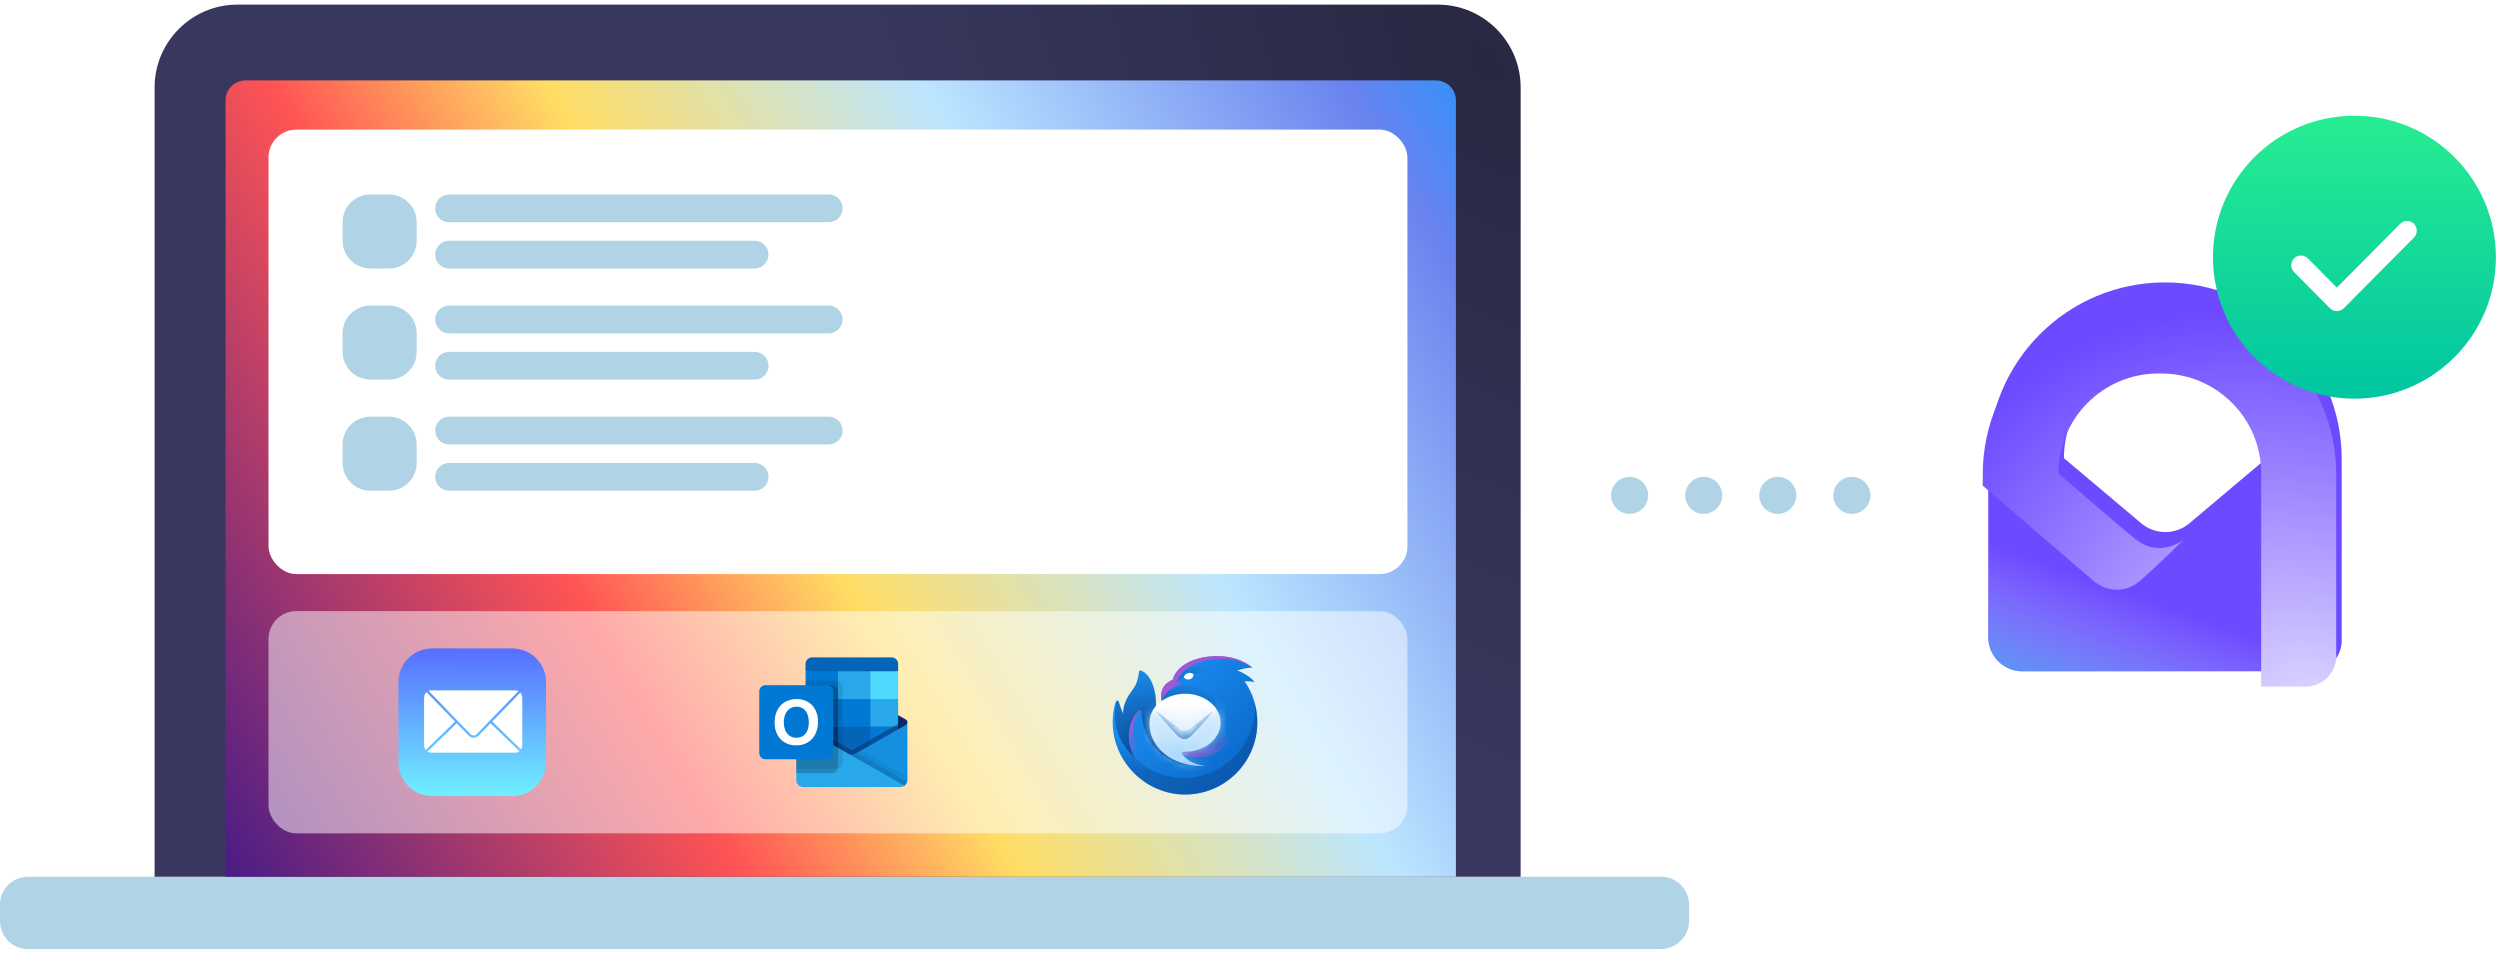 <svg width="270" height="104" viewBox="0 0 270 104" fill="none" xmlns="http://www.w3.org/2000/svg">
<path d="M179.366 102.5H3.051C1.339 102.5 0 101.161 0 99.449V97.738C0 96.026 1.339 94.687 3.051 94.687H179.366C181.077 94.687 182.417 96.026 182.417 97.738V99.449C182.417 101.161 181.003 102.5 179.366 102.5Z" fill="#B0D4E5"/>
<path d="M164.229 94.687H16.696V9.429C16.696 4.518 20.714 0.5 25.625 0.5H155.3C160.211 0.5 164.229 4.518 164.229 9.429V94.687Z" fill="url(#paint0_radial_4147_15491)"/>
<path d="M157.311 94.686H24.363V10.843C24.363 9.652 25.33 8.685 26.521 8.685H155.079C156.269 8.685 157.237 9.652 157.237 10.843V94.686H157.311Z" fill="url(#paint1_linear_4147_15491)"/>
<rect opacity="0.5" x="29" y="66" width="123" height="24" rx="3" fill="white"/>
<rect x="29" y="14" width="123" height="48" rx="3" fill="white"/>
<path d="M46.686 70.027H55.314C57.341 70.027 58.974 71.659 58.974 73.686V82.314C58.974 84.341 57.341 85.973 55.314 85.973H46.686C44.659 85.973 43.027 84.341 43.027 82.314V73.686C43.027 71.659 44.659 70.027 46.686 70.027Z" fill="url(#paint2_linear_4147_15491)"/>
<path d="M46.52 74.561C46.437 74.561 46.357 74.576 46.282 74.606L47.783 76.151L49.3 77.723L49.328 77.756L49.416 77.845L49.505 77.939L50.806 79.273C50.828 79.287 50.891 79.345 50.94 79.37C51.003 79.401 51.071 79.43 51.142 79.433C51.218 79.436 51.296 79.414 51.365 79.38C51.416 79.356 51.439 79.32 51.498 79.273L53.005 77.718L55.995 74.639C55.9 74.588 55.796 74.561 55.684 74.561H46.52ZM46.061 74.75C45.901 74.901 45.801 75.129 45.801 75.386V80.459C45.801 80.667 45.868 80.856 45.978 81.001L46.188 80.802L47.755 79.279L49.145 77.934L49.117 77.9L47.595 76.333L46.072 74.761L46.061 74.75ZM56.194 74.8L53.193 77.9L53.165 77.928L54.61 79.329L56.177 80.852L56.271 80.94C56.356 80.805 56.404 80.638 56.404 80.459V75.386C56.404 75.157 56.325 74.949 56.194 74.8ZM49.322 78.116L47.938 79.462L46.365 80.984L46.166 81.178C46.271 81.246 46.391 81.289 46.52 81.289H55.684C55.84 81.289 55.982 81.229 56.1 81.134L56 81.034L54.428 79.512L52.982 78.116L51.681 79.456C51.611 79.503 51.564 79.555 51.495 79.587C51.384 79.638 51.263 79.681 51.141 79.679C51.019 79.677 50.899 79.629 50.789 79.576C50.734 79.548 50.705 79.522 50.64 79.467L49.322 78.116Z" fill="white"/>
<g clip-path="url(#clip0_4147_15491)">
<path d="M126.645 73.414H126.646C127.138 71.695 129.281 70.856 131.465 70.856C132.974 70.856 134.329 71.333 135.258 72.092C134.682 72.12 134.135 72.233 133.634 72.415C134.385 72.693 135.029 73.123 135.507 73.653C135.19 73.599 134.861 73.57 134.524 73.57C134.488 73.57 134.452 73.57 134.415 73.571C135.283 74.829 135.792 76.355 135.792 78C135.792 82.314 132.295 85.81 127.981 85.81C123.734 85.81 120.171 82.254 120.171 78C120.171 77.328 120.261 76.634 120.434 75.984C120.479 75.847 120.543 75.716 120.627 75.668C120.732 75.608 120.828 75.787 120.844 75.845C120.958 76.275 121.112 76.691 121.302 77.089C121.286 76.197 121.667 75.385 122.191 74.682C122.54 74.214 122.864 73.78 123.014 72.527C123.024 72.443 123.103 72.382 123.184 72.409C124.321 72.781 124.929 74.675 124.834 76.258C125.463 76.348 125.46 75.692 125.46 75.692C125.259 75.075 125.393 73.927 126.643 73.414H126.645Z" fill="url(#paint3_linear_4147_15491)"/>
<path opacity="0.9" d="M135.536 76.011C135.726 80.307 132.195 84.01 127.888 84.01C123.857 84.01 120.554 80.894 120.255 76.94C120.203 77.305 120.174 77.678 120.171 78.058C120.202 82.29 123.757 85.81 127.981 85.81C132.295 85.81 135.792 82.314 135.792 78C135.792 77.313 135.703 76.646 135.536 76.011Z" fill="url(#paint4_radial_4147_15491)"/>
<g style="mix-blend-mode:screen">
<path d="M127.792 73.984C127.707 73.835 127.319 73.614 127.149 73.576C127.792 71.517 131.066 70.885 133.07 71.25C133.904 71.401 134.942 71.856 135.258 72.092C134.33 71.333 132.975 70.856 131.466 70.856C129.282 70.856 127.138 71.695 126.647 73.414H126.645H126.643C125.393 73.927 125.26 75.075 125.46 75.692C125.653 74.956 126.571 74.051 127.792 73.984Z" fill="url(#paint5_radial_4147_15491)"/>
</g>
<path d="M130.061 72.562C128.306 72.907 127.733 73.02 127.146 73.578C127.805 71.832 129.489 71.478 131.494 72.274C130.942 72.388 130.47 72.481 130.061 72.562Z" fill="url(#paint6_linear_4147_15491)"/>
<path d="M120.595 75.745C120.116 77.707 120.486 80.013 122.664 81.949C122.015 81.24 121.224 78.623 122.971 76.752C123.088 76.626 123.291 76.719 123.297 76.891C123.441 80.778 126.577 83.151 130.192 82.708C129.072 82.645 125.367 81.347 128.123 80.834C129.564 80.565 131.822 80.145 131.822 78.118C131.822 74.833 129.282 73.872 127.742 74.015C126.688 74.113 125.749 74.782 125.46 75.692C125.571 76.05 125.129 76.301 124.834 76.259C124.929 74.676 124.321 72.781 123.184 72.409C123.103 72.382 123.024 72.443 123.014 72.527C122.864 73.78 122.54 74.214 122.191 74.682C121.667 75.385 121.286 76.197 121.302 77.089C121.112 76.691 120.958 76.275 120.844 75.845C120.831 75.797 120.761 75.663 120.677 75.656C120.631 75.653 120.607 75.697 120.595 75.745Z" fill="url(#paint7_radial_4147_15491)"/>
<g style="mix-blend-mode:screen">
<path d="M127.156 81.033C129.277 82.755 133.542 81.464 133.542 77.276C131.82 79.887 129.627 81.687 127.156 81.033Z" fill="url(#paint8_linear_4147_15491)"/>
</g>
<g style="mix-blend-mode:screen">
<path d="M122.971 76.752C123.015 76.704 123.072 76.688 123.126 76.696C121.563 78.602 122.824 81.951 123.689 82.774C123.738 82.911 122.868 82.198 122.749 82.032C122.09 81.473 121.147 78.705 122.971 76.752Z" fill="url(#paint9_linear_4147_15491)"/>
</g>
<path d="M127.982 81.19C130.103 81.19 131.823 79.787 131.823 78.056C131.823 76.325 130.103 74.922 127.982 74.922C126.172 74.922 124.14 76.099 124.14 78.102C124.141 81.197 127.411 82.977 130.197 82.707C129.988 82.683 128.682 82.614 127.799 81.615C127.72 81.525 127.582 81.368 127.644 81.266C127.707 81.164 127.879 81.19 127.982 81.19Z" fill="url(#paint10_linear_4147_15491)"/>
<path opacity="0.6" d="M131.404 76.632L128.369 79.537C128.099 79.728 127.812 79.742 127.529 79.569L124.552 76.643C124.636 76.507 124.732 76.378 124.838 76.255C124.945 76.355 125.049 76.453 125.15 76.547C125.932 77.28 126.564 77.872 127.455 78.632C127.858 78.976 127.983 78.969 128.377 78.632C129.396 77.762 130.142 77.104 131.111 76.239C131.22 76.363 131.318 76.495 131.404 76.632Z" fill="white"/>
<mask id="mask0_4147_15491" style="mask-type:luminance" maskUnits="userSpaceOnUse" x="124" y="76" width="8" height="7">
<path d="M131.823 78.056C131.823 79.787 130.103 81.19 127.982 81.19C127.88 81.19 127.707 81.164 127.645 81.266C127.582 81.368 127.72 81.525 127.8 81.615C128.629 82.553 129.832 82.671 130.148 82.702C130.168 82.704 130.185 82.706 130.198 82.707C127.411 82.977 124.142 81.196 124.141 78.102C124.141 77.551 124.294 77.063 124.554 76.644L127.546 79.362C127.759 79.555 128.118 79.555 128.331 79.362L131.379 76.593C131.663 77.03 131.823 77.528 131.823 78.056Z" fill="white"/>
</mask>
<g mask="url(#mask0_4147_15491)">
<path opacity="0.7" d="M132.96 74.441H123.251V83.244H132.96V74.441Z" fill="url(#paint11_linear_4147_15491)"/>
<g filter="url(#filter0_f_4147_15491)">
<path fill-rule="evenodd" clip-rule="evenodd" d="M127.091 79.38C126.525 78.791 124.831 76.836 124.831 76.836L124.962 76.841L127.614 78.822C127.813 78.967 128.096 78.965 128.293 78.819L130.894 76.844L131.032 76.833C131.032 76.833 129.393 78.743 128.765 79.372C128.138 80.001 127.656 79.969 127.091 79.38Z" fill="#458FCD"/>
</g>
</g>
<path d="M128.52 73.354C128.931 73.225 128.895 72.818 128.895 72.818C128.895 72.818 128.69 72.576 128.282 72.71C127.901 72.836 127.842 73.107 127.842 73.107C127.842 73.107 128.05 73.502 128.52 73.354Z" fill="white"/>
</g>
<path d="M96.297 71H87.702C87.317 71 87 71.317 87 71.702V72.5L91.844 74L96.999 72.5V71.702C96.999 71.317 96.682 71 96.297 71Z" fill="#0364B8"/>
<path d="M97.824 78.703C97.897 78.472 97.956 78.238 97.999 78C97.999 77.881 97.936 77.771 97.833 77.712L97.826 77.708L97.824 77.707L92.405 74.62C92.382 74.605 92.358 74.591 92.333 74.579C92.123 74.475 91.876 74.475 91.666 74.579C91.642 74.591 91.617 74.605 91.594 74.62L86.175 77.707L86.173 77.708L86.167 77.712C86.064 77.771 86 77.881 86 78C86.044 78.238 86.102 78.472 86.175 78.703L91.921 82.905L97.824 78.703Z" fill="#0A2767"/>
<path d="M93.999 72.5H90.499L89.489 74L90.499 75.5L93.999 78.5H96.999V75.5L93.999 72.5Z" fill="#28A8EA"/>
<path fill-rule="evenodd" clip-rule="evenodd" d="M87 72.5H90.499V75.5H87V72.5Z" fill="#0078D4"/>
<path fill-rule="evenodd" clip-rule="evenodd" d="M93.999 72.5H96.999V75.5H93.999V72.5Z" fill="#50D9FF"/>
<path d="M93.999 78.5L90.499 75.5H87V78.5L90.499 81.5L95.915 82.384L93.999 78.5Z" fill="#0364B8"/>
<path fill-rule="evenodd" clip-rule="evenodd" d="M90.499 75.5H93.999V78.5H90.499V75.5Z" fill="#0078D4"/>
<path fill-rule="evenodd" clip-rule="evenodd" d="M87 78.5H90.499V81.5H87V78.5Z" fill="#064A8C"/>
<path fill-rule="evenodd" clip-rule="evenodd" d="M93.999 78.5H96.999V81.5H93.999V78.5Z" fill="#0078D4"/>
<path d="M92.095 82.609L86.198 78.309L86.445 77.875C86.445 77.875 91.817 80.935 91.899 80.981C91.967 81.008 92.044 81.006 92.11 80.975C92.186 80.932 97.576 77.86 97.576 77.86L97.823 78.294L92.095 82.609Z" fill="#0A2767" fill-opacity="0.498"/>
<path d="M97.832 78.289L97.826 78.293L97.825 78.294L92.406 81.381C92.187 81.522 91.91 81.539 91.676 81.426L93.563 83.957L97.69 84.855V84.857C97.885 84.716 98 84.49 98 84.25V78C98 78.119 97.936 78.229 97.834 78.289H97.832Z" fill="#1490DF"/>
<path d="M97.999 84.25V83.881L93.008 81.037L92.405 81.38C92.187 81.521 91.91 81.538 91.675 81.426L93.563 83.956L97.689 84.855V84.857C97.884 84.716 97.999 84.49 97.999 84.25L97.999 84.25Z" fill="black" fill-opacity="0.047"/>
<path d="M97.974 84.442L92.503 81.325L92.405 81.38C92.187 81.521 91.91 81.538 91.675 81.426L93.563 83.956L97.689 84.855V84.857C97.829 84.755 97.93 84.608 97.975 84.441L97.974 84.442Z" fill="black" fill-opacity="0.098"/>
<path d="M86.175 78.295V78.29H86.17L86.155 78.28C86.058 78.22 85.999 78.114 86 78V84.251C86 84.662 86.338 85 86.749 85H97.249C97.311 84.999 97.374 84.991 97.434 84.975C97.465 84.97 97.496 84.96 97.524 84.945C97.535 84.944 97.545 84.941 97.554 84.935C97.595 84.918 97.633 84.897 97.669 84.87L97.689 84.855L86.175 78.295Z" fill="#28A8EA"/>
<path d="M90.999 82.334V74.167C90.998 73.802 90.698 73.502 90.333 73.501H87.015V77.229L86.175 77.708L86.173 77.709L86.166 77.712C86.063 77.772 86 77.882 86 78.001V83.002V83H90.333C90.698 82.999 90.998 82.699 90.999 82.334Z" fill="black" fill-opacity="0.098"/>
<path d="M90.499 82.834V74.667C90.498 74.302 90.198 74.002 89.833 74.001H87.015V77.229L86.175 77.708L86.173 77.709L86.166 77.712C86.063 77.772 86 77.882 86 78.001V83.502V83.5H89.833C90.198 83.499 90.498 83.199 90.499 82.834ZM90.499 81.834V74.667C90.498 74.302 90.198 74.002 89.833 74.001H87.015V77.229L86.175 77.708L86.173 77.709L86.166 77.712C86.063 77.772 86 77.882 86 78.001V82.502V82.5H89.833C90.198 82.499 90.498 82.199 90.499 81.834ZM89.999 81.834V74.667C89.998 74.302 89.698 74.002 89.333 74.001H87.015V77.229L86.175 77.708L86.173 77.709L86.166 77.712C86.063 77.772 86 77.882 86 78.001V82.502V82.5H89.333C89.698 82.499 89.998 82.199 89.999 81.834Z" fill="black" fill-opacity="0.2"/>
<path d="M82.666 74H89.332C89.698 74 89.999 74.301 89.999 74.667V81.333C89.999 81.699 89.698 82 89.332 82H82.666C82.301 82 82 81.699 82 81.333V74.667C82 74.301 82.301 74 82.666 74Z" fill="#0078D4"/>
<path d="M83.933 76.734C84.111 76.357 84.396 76.041 84.754 75.827C85.151 75.6 85.603 75.487 86.059 75.5C86.482 75.491 86.9 75.598 87.266 75.81C87.611 76.015 87.888 76.317 88.065 76.677C88.257 77.073 88.353 77.51 88.345 77.951C88.355 78.412 88.256 78.869 88.057 79.285C87.876 79.658 87.59 79.97 87.234 80.182C86.854 80.4 86.421 80.511 85.982 80.5C85.549 80.51 85.123 80.402 84.748 80.187C84.4 79.981 84.12 79.68 83.939 79.319C83.745 78.927 83.648 78.496 83.656 78.059C83.647 77.602 83.742 77.149 83.934 76.734H83.933ZM84.808 78.863C84.903 79.102 85.063 79.309 85.27 79.46C85.481 79.608 85.734 79.684 85.992 79.678C86.266 79.689 86.537 79.61 86.762 79.454C86.967 79.302 87.123 79.094 87.211 78.855C87.309 78.589 87.358 78.306 87.354 78.022C87.357 77.736 87.312 77.451 87.219 77.179C87.138 76.935 86.987 76.719 86.786 76.559C86.567 76.395 86.297 76.311 86.023 76.323C85.76 76.316 85.501 76.392 85.284 76.542C85.073 76.694 84.909 76.902 84.812 77.144C84.598 77.696 84.597 78.31 84.809 78.863H84.808Z" fill="white"/>
<path fill-rule="evenodd" clip-rule="evenodd" d="M37 24C37 22.343 38.343 21 40 21H42C43.657 21 45 22.343 45 24V26C45 27.657 43.657 29 42 29H40C38.343 29 37 27.657 37 26V24ZM47 22.5C47 21.672 47.672 21 48.5 21H89.5C90.328 21 91 21.672 91 22.5C91 23.328 90.328 24 89.5 24H48.5C47.672 24 47 23.328 47 22.5ZM48.5 26C47.672 26 47 26.672 47 27.5C47 28.328 47.672 29 48.5 29H81.5C82.328 29 83 28.328 83 27.5C83 26.672 82.328 26 81.5 26H48.5ZM37 36C37 34.343 38.343 33 40 33H42C43.657 33 45 34.343 45 36V38C45 39.657 43.657 41 42 41H40C38.343 41 37 39.657 37 38V36ZM40 45C38.343 45 37 46.343 37 48V50C37 51.657 38.343 53 40 53H42C43.657 53 45 51.657 45 50V48C45 46.343 43.657 45 42 45H40ZM47 34.5C47 33.672 47.672 33 48.5 33H89.5C90.328 33 91 33.672 91 34.5C91 35.328 90.328 36 89.5 36H48.5C47.672 36 47 35.328 47 34.5ZM48.5 45C47.672 45 47 45.672 47 46.5C47 47.328 47.672 48 48.5 48H89.5C90.328 48 91 47.328 91 46.5C91 45.672 90.328 45 89.5 45H48.5ZM47 39.5C47 38.672 47.672 38 48.5 38H81.5C82.328 38 83 38.672 83 39.5C83 40.328 82.328 41 81.5 41H48.5C47.672 41 47 40.328 47 39.5ZM48.5 50C47.672 50 47 50.672 47 51.5C47 52.328 47.672 53 48.5 53H81.5C82.328 53 83 52.328 83 51.5C83 50.672 82.328 50 81.5 50H48.5Z" fill="#B0D4E5"/>
<circle cx="176" cy="53.5" r="2" fill="#B0D4E5"/>
<circle cx="184" cy="53.5" r="2" fill="#B0D4E5"/>
<circle cx="192" cy="53.5" r="2" fill="#B0D4E5"/>
<circle cx="200" cy="53.5" r="2" fill="#B0D4E5"/>
<path d="M233.817 30.5C223.274 30.5 214.729 39.045 214.729 49.587V68.801C214.729 70.844 216.385 72.5 218.428 72.5H249.601C251.424 72.5 252.904 71.02 252.904 69.197V49.587C252.904 39.047 244.359 30.5 233.817 30.5ZM244.804 49.481L236.461 56.51C234.955 57.779 232.753 57.779 231.247 56.51L222.904 49.481C222.904 43.517 227.74 38.682 233.704 38.682H234.004C239.968 38.682 244.804 43.517 244.804 49.481Z" fill="#6D4AFF"/>
<path d="M233.817 30.5C223.274 30.5 214.729 39.045 214.729 49.587V68.801C214.729 70.844 216.385 72.5 218.428 72.5H249.601C251.424 72.5 252.904 71.02 252.904 69.197V49.587C252.904 39.047 244.359 30.5 233.817 30.5ZM244.804 49.481L236.461 56.51C234.955 57.779 232.753 57.779 231.247 56.51L222.904 49.481C222.904 43.517 227.74 38.682 233.704 38.682H234.004C239.968 38.682 244.804 43.517 244.804 49.481Z" fill="url(#paint12_linear_4147_15491)"/>
<g filter="url(#filter1_i_4147_15491)">
<path fill-rule="evenodd" clip-rule="evenodd" d="M236.474 56.595C235.604 57.299 233.343 58.285 231.255 56.595C229.168 54.905 224.835 51.169 222.93 49.512H222.94L222.904 49.481C222.904 43.517 227.74 38.682 233.704 38.682H234.004C239.968 38.682 244.804 43.517 244.804 49.481L244.767 49.512H244.8V72.5H249.601C251.424 72.5 252.904 71.02 252.904 69.197V49.587C252.904 39.047 244.359 30.5 233.817 30.5C223.274 30.5 214.729 39.045 214.729 49.587V50.795L226.533 60.944C227.403 61.772 229.69 62.932 231.877 60.944C234.064 58.956 235.853 57.216 236.474 56.595Z" fill="url(#paint13_radial_4147_15491)"/>
</g>
<circle cx="254.278" cy="27.778" r="15.278" fill="url(#paint14_linear_4147_15491)"/>
<path fill-rule="evenodd" clip-rule="evenodd" d="M260.702 24.168C261.113 24.576 261.116 25.241 260.707 25.653L253.128 33.292C252.93 33.491 252.662 33.602 252.382 33.602C252.102 33.602 251.834 33.491 251.636 33.292L247.758 29.383C247.349 28.971 247.352 28.306 247.764 27.898C248.175 27.489 248.84 27.492 249.249 27.903L252.382 31.061L259.216 24.173C259.625 23.762 260.29 23.759 260.702 24.168Z" fill="white"/>
<defs>
<filter id="filter0_f_4147_15491" x="111.934" y="63.936" width="31.995" height="28.794" filterUnits="userSpaceOnUse" color-interpolation-filters="sRGB">
<feFlood flood-opacity="0" result="BackgroundImageFix"/>
<feBlend mode="normal" in="SourceGraphic" in2="BackgroundImageFix" result="shape"/>
<feGaussianBlur stdDeviation="6.449" result="effect1_foregroundBlur_4147_15491"/>
</filter>
<filter id="filter1_i_4147_15491" x="214.137" y="30.5" width="38.768" height="43.654" filterUnits="userSpaceOnUse" color-interpolation-filters="sRGB">
<feFlood flood-opacity="0" result="BackgroundImageFix"/>
<feBlend mode="normal" in="SourceGraphic" in2="BackgroundImageFix" result="shape"/>
<feColorMatrix in="SourceAlpha" type="matrix" values="0 0 0 0 0 0 0 0 0 0 0 0 0 0 0 0 0 0 127 0" result="hardAlpha"/>
<feOffset dx="-0.593" dy="1.654"/>
<feGaussianBlur stdDeviation="4.446"/>
<feComposite in2="hardAlpha" operator="arithmetic" k2="-1" k3="1"/>
<feColorMatrix type="matrix" values="0 0 0 0 0.463 0 0 0 0 0.337 0 0 0 0 1 0 0 0 0.24 0"/>
<feBlend mode="normal" in2="shape" result="effect1_innerShadow_4147_15491"/>
</filter>
<radialGradient id="paint0_radial_4147_15491" cx="0" cy="0" r="1" gradientUnits="userSpaceOnUse" gradientTransform="translate(160.195 7) rotate(145.641) scale(59.357 92.976)">
<stop stop-color="#292842"/>
<stop offset="1" stop-color="#38385F"/>
</radialGradient>
<linearGradient id="paint1_linear_4147_15491" x1="21.904" y1="100.487" x2="165.819" y2="14.251" gradientUnits="userSpaceOnUse">
<stop stop-color="#35168C"/>
<stop offset="0.318" stop-color="#FF5454"/>
<stop offset="0.469" stop-color="#FFDD64"/>
<stop offset="0.677" stop-color="#BCE6FF"/>
<stop offset="0.911" stop-color="#6983EF"/>
<stop offset="1" stop-color="#2395FF"/>
</linearGradient>
<linearGradient id="paint2_linear_4147_15491" x1="51.112" y1="85.909" x2="51.127" y2="70.219" gradientUnits="userSpaceOnUse">
<stop stop-color="#70EFFF"/>
<stop offset="1" stop-color="#5770FF"/>
</linearGradient>
<linearGradient id="paint3_linear_4147_15491" x1="122.882" y1="73.43" x2="133.892" y2="83.7" gradientUnits="userSpaceOnUse">
<stop stop-color="#1B91F3"/>
<stop offset="1" stop-color="#0B68CB"/>
</linearGradient>
<radialGradient id="paint4_radial_4147_15491" cx="0" cy="0" r="1" gradientUnits="userSpaceOnUse" gradientTransform="translate(122.862 76.963) rotate(66.518) scale(6.604 6.327)">
<stop offset="0.526" stop-color="#0B4186" stop-opacity="0"/>
<stop offset="1" stop-color="#0B4186" stop-opacity="0.45"/>
</radialGradient>
<radialGradient id="paint5_radial_4147_15491" cx="0" cy="0" r="1" gradientUnits="userSpaceOnUse" gradientTransform="translate(128.183 74.251) rotate(-127.994) scale(1.412 2.336)">
<stop stop-color="#EF3ACC" stop-opacity="0"/>
<stop offset="1" stop-color="#EF3ACC" stop-opacity="0.64"/>
</radialGradient>
<linearGradient id="paint6_linear_4147_15491" x1="125.946" y1="76.059" x2="129.907" y2="71.648" gradientUnits="userSpaceOnUse">
<stop stop-color="#0F5DB0"/>
<stop offset="1" stop-color="#0F5DB0" stop-opacity="0"/>
</linearGradient>
<radialGradient id="paint7_radial_4147_15491" cx="0" cy="0" r="1" gradientUnits="userSpaceOnUse" gradientTransform="translate(125.036 82.255) rotate(-64.263) scale(10.303 12.728)">
<stop offset="0.016" stop-color="#094188"/>
<stop offset="0.967" stop-color="#0B4186" stop-opacity="0"/>
</radialGradient>
<linearGradient id="paint8_linear_4147_15491" x1="132.89" y1="79.252" x2="131.048" y2="83.775" gradientUnits="userSpaceOnUse">
<stop stop-color="#E247C4" stop-opacity="0"/>
<stop offset="1" stop-color="#E247C4" stop-opacity="0.64"/>
</linearGradient>
<linearGradient id="paint9_linear_4147_15491" x1="121.466" y1="75.196" x2="123.089" y2="81.728" gradientUnits="userSpaceOnUse">
<stop offset="0.105" stop-color="#EF3ACC"/>
<stop offset="1" stop-color="#EF3ACC" stop-opacity="0"/>
</linearGradient>
<linearGradient id="paint10_linear_4147_15491" x1="127.982" y1="76.07" x2="127.982" y2="82.675" gradientUnits="userSpaceOnUse">
<stop stop-color="white"/>
<stop offset="0.905" stop-color="#BEE1FE"/>
<stop offset="1" stop-color="#96CEFD"/>
</linearGradient>
<linearGradient id="paint11_linear_4147_15491" x1="128.105" y1="79.808" x2="128.105" y2="82.575" gradientUnits="userSpaceOnUse">
<stop stop-color="#BCE0FD"/>
<stop offset="1" stop-color="#88CCFC"/>
</linearGradient>
<linearGradient id="paint12_linear_4147_15491" x1="216.096" y1="77.346" x2="221.812" y2="61.192" gradientUnits="userSpaceOnUse">
<stop stop-color="#28B0E8"/>
<stop offset="1" stop-color="#C5B7FF" stop-opacity="0"/>
</linearGradient>
<radialGradient id="paint13_radial_4147_15491" cx="0" cy="0" r="1" gradientUnits="userSpaceOnUse" gradientTransform="translate(250.653 75.979) rotate(-138.034) scale(48.315 39.503)">
<stop stop-color="#E2DBFF"/>
<stop offset="1" stop-color="#6D4AFF"/>
</radialGradient>
<linearGradient id="paint14_linear_4147_15491" x1="255.861" y1="10.272" x2="256.004" y2="43.056" gradientUnits="userSpaceOnUse">
<stop stop-color="#2AF091"/>
<stop offset="1" stop-color="#00C5A1"/>
</linearGradient>
<clipPath id="clip0_4147_15491">
<rect width="16" height="16" fill="white" transform="translate(120 70)"/>
</clipPath>
</defs>
</svg>
